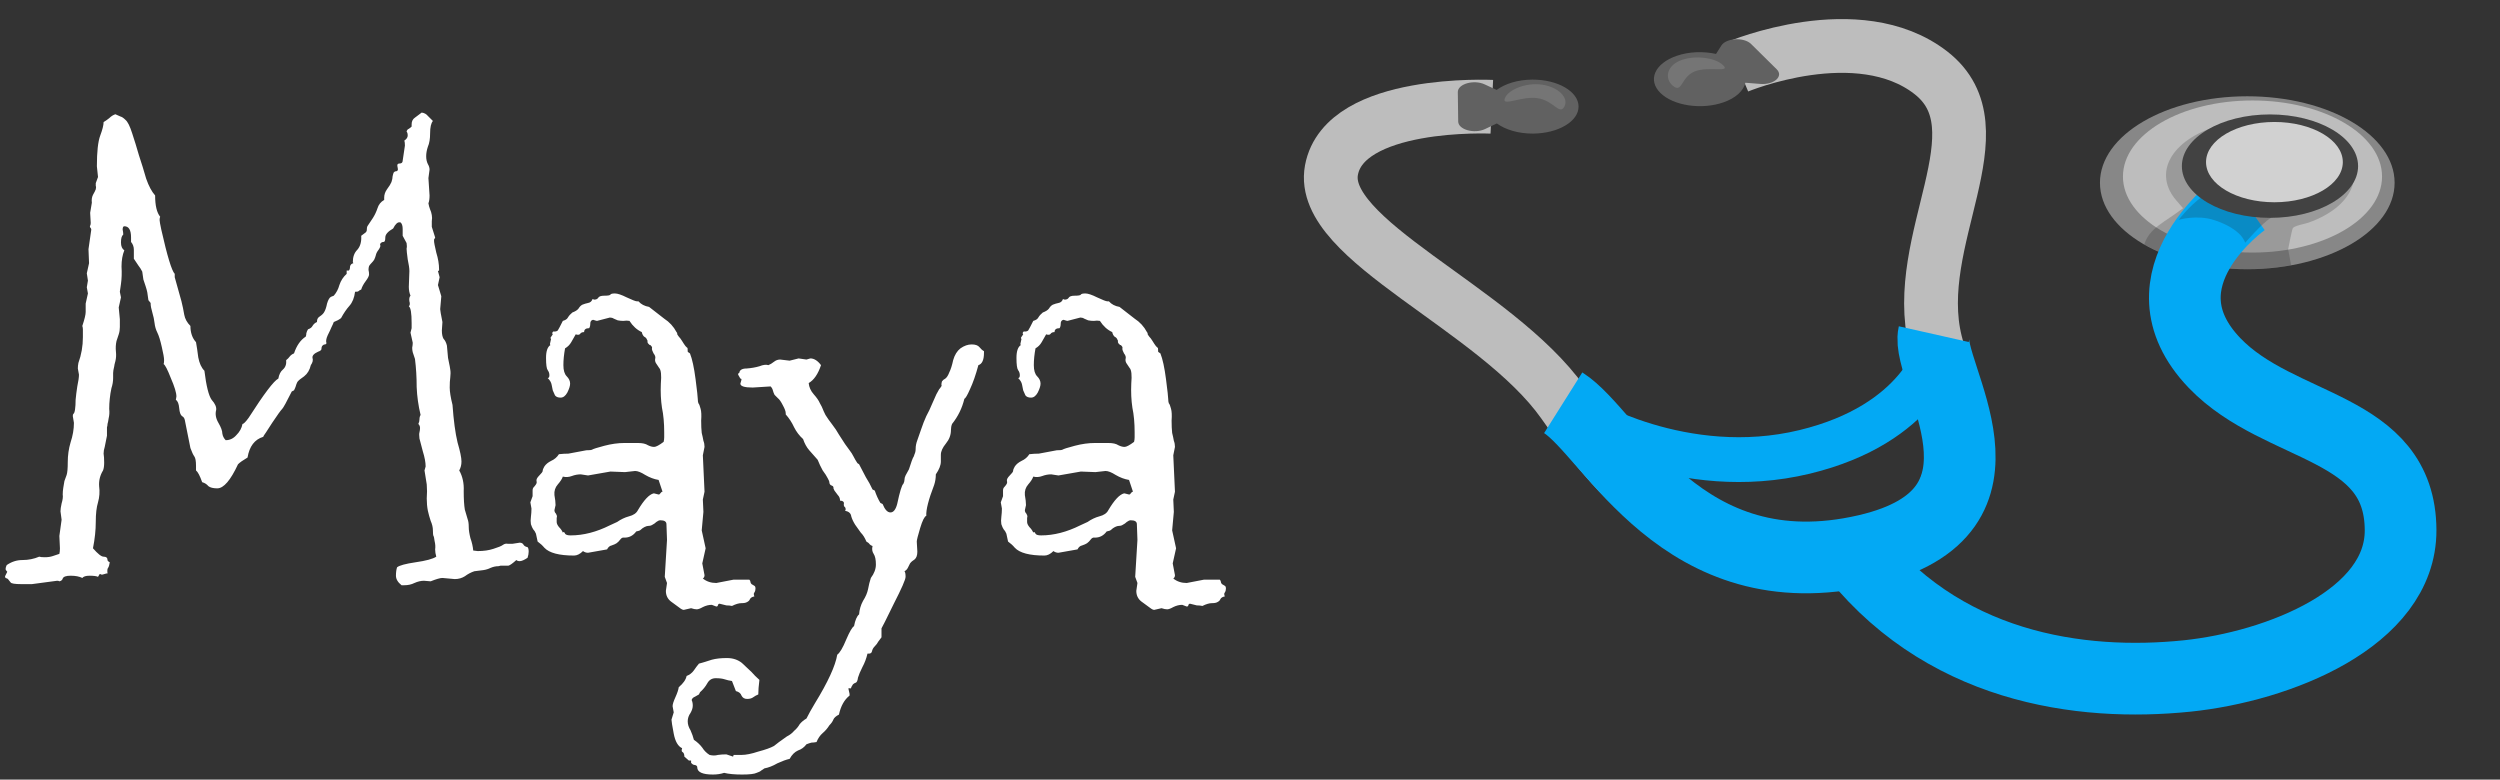 <svg width="279" height="87" viewBox="0 0 279 87" fill="none" xmlns="http://www.w3.org/2000/svg">
<rect x="0" y="0" width="279" height="87" fill="#333333" stroke="none"/>
<path d="M10.062 23.75L10.25 22.625C10.208 22.292 10.25 22 10.375 21.75C10.542 21.458 10.646 21.25 10.688 21.125C10.729 20.958 10.729 20.833 10.688 20.75C10.688 20.625 10.688 20.521 10.688 20.438L10.938 19.75L10.812 18.562C10.812 16.938 10.938 15.792 11.188 15.125C11.438 14.458 11.562 13.958 11.562 13.625C11.771 13.5 11.979 13.354 12.188 13.188C12.396 12.979 12.625 12.833 12.875 12.75C13.083 12.833 13.271 12.917 13.438 13C13.604 13.042 13.792 13.167 14 13.375C14.25 13.583 14.5 14.083 14.75 14.875C15 15.625 15.25 16.438 15.5 17.312C15.792 18.188 16.062 19.062 16.312 19.938C16.604 20.771 16.938 21.396 17.312 21.812C17.312 22.938 17.5 23.729 17.875 24.188C17.833 24.271 17.812 24.396 17.812 24.562C17.812 24.688 17.875 25.042 18 25.625C18.667 28.583 19.167 30.229 19.5 30.562V30.938L20.25 33.625C20.375 34.125 20.479 34.625 20.562 35.125C20.646 35.583 20.875 36 21.25 36.375C21.25 37.125 21.458 37.729 21.875 38.188C21.958 38.646 22.042 39.208 22.125 39.875C22.25 40.542 22.479 41.042 22.812 41.375C23.021 43.083 23.292 44.167 23.625 44.625C24 45.042 24.167 45.417 24.125 45.75C24 46.208 24.083 46.688 24.375 47.188C24.667 47.688 24.812 48.083 24.812 48.375C24.854 48.667 24.979 48.917 25.188 49.125C25.646 49.125 26.042 48.938 26.375 48.562C26.75 48.188 26.979 47.771 27.062 47.312C27.188 47.312 27.417 47.083 27.75 46.625C29.458 43.958 30.562 42.5 31.062 42.25C31.146 41.792 31.312 41.458 31.562 41.25C31.854 41 31.979 40.646 31.938 40.188C32.104 40.062 32.229 39.938 32.312 39.812C32.438 39.646 32.604 39.521 32.812 39.438C33.104 38.562 33.542 37.938 34.125 37.562C34.167 37.438 34.188 37.312 34.188 37.188C34.229 37.021 34.292 36.875 34.375 36.75C34.625 36.667 34.792 36.542 34.875 36.375C35 36.167 35.167 36.021 35.375 35.938V35.875C35.375 35.625 35.479 35.438 35.688 35.312C35.938 35.146 36.104 34.979 36.188 34.812C36.312 34.604 36.417 34.292 36.5 33.875C36.625 33.458 36.771 33.208 36.938 33.125L37.25 33C37.542 32.667 37.75 32.271 37.875 31.812C38.042 31.312 38.312 30.896 38.688 30.562V30.188H38.938C39.021 30.104 39.062 29.958 39.062 29.75C39.104 29.542 39.229 29.417 39.438 29.375L39.375 29.25C39.375 28.667 39.542 28.208 39.875 27.875C40.208 27.5 40.354 26.979 40.312 26.312L40.812 25.938C40.896 25.854 40.938 25.75 40.938 25.625C40.938 25.458 40.958 25.333 41 25.25L41.625 24.312C41.833 23.979 42 23.625 42.125 23.25C42.25 22.833 42.5 22.521 42.875 22.312V22.062C42.875 21.729 42.979 21.417 43.188 21.125C43.438 20.792 43.604 20.521 43.688 20.312C43.771 20.062 43.812 19.854 43.812 19.688C43.854 19.479 43.896 19.333 43.938 19.25C44.021 19.167 44.083 19.125 44.125 19.125C44.375 19.125 44.458 18.979 44.375 18.688C44.292 18.396 44.354 18.25 44.562 18.25C44.812 18.25 44.938 18.146 44.938 17.938L45.188 16.25C45.188 16 45.167 15.812 45.125 15.688C45.375 15.521 45.5 15.333 45.5 15.125C45.5 14.917 45.458 14.771 45.375 14.688C45.417 14.521 45.5 14.417 45.625 14.375C45.75 14.292 45.854 14.208 45.938 14.125V13.875C45.938 13.542 46.062 13.292 46.312 13.125C46.604 12.917 46.854 12.729 47.062 12.562C47.354 12.604 47.583 12.729 47.75 12.938C47.917 13.104 48.104 13.292 48.312 13.5C48.104 13.75 48 14.208 48 14.875C48 15.5 47.917 16 47.75 16.375C47.625 16.75 47.562 17.104 47.562 17.438C47.562 17.771 47.625 18.062 47.75 18.312C47.875 18.521 47.938 18.729 47.938 18.938L47.812 19.875L47.938 21.812C47.938 22.188 47.896 22.479 47.812 22.688C47.854 22.938 47.917 23.167 48 23.375C48.083 23.542 48.146 23.75 48.188 24C48.229 24.208 48.229 24.438 48.188 24.688C48.188 24.896 48.188 25.104 48.188 25.312L48.562 26.5C48.562 26.583 48.542 26.625 48.5 26.625C48.458 26.625 48.438 26.708 48.438 26.875C48.438 27.042 48.521 27.479 48.688 28.188C48.896 28.854 49 29.479 49 30.062V30.188L48.875 30.25L49.062 30.938L48.875 31.812L49.25 33.062L49.125 34.5C49.125 34.625 49.208 35.104 49.375 35.938L49.312 36.875C49.312 37.292 49.375 37.604 49.5 37.812C49.667 37.979 49.792 38.229 49.875 38.562L50 39.938C50.042 40.146 50.083 40.354 50.125 40.562C50.167 40.729 50.208 40.958 50.25 41.25C50.292 41.5 50.292 41.792 50.25 42.125C50.208 42.417 50.188 42.792 50.188 43.25C50.188 43.708 50.292 44.354 50.5 45.188C50.625 46.938 50.812 48.333 51.062 49.375C51.354 50.375 51.5 51.083 51.5 51.5C51.5 51.875 51.417 52.208 51.25 52.5C51.625 53.167 51.792 53.938 51.75 54.812C51.75 55.688 51.792 56.375 51.875 56.875C52 57.333 52.104 57.688 52.188 57.938C52.271 58.146 52.312 58.438 52.312 58.812C52.312 59.146 52.375 59.562 52.5 60.062C52.667 60.521 52.771 60.979 52.812 61.438L53.312 61.5C53.979 61.5 54.562 61.417 55.062 61.25C55.604 61.083 55.958 60.938 56.125 60.812C56.292 60.688 56.479 60.646 56.688 60.688C56.896 60.688 57.062 60.688 57.188 60.688L58 60.562C58.208 60.562 58.354 60.646 58.438 60.812C58.521 60.938 58.667 61.021 58.875 61.062C58.958 61.146 59 61.312 59 61.562C59 61.771 58.958 62 58.875 62.25C58.5 62.5 58.208 62.625 58 62.625C57.833 62.625 57.708 62.583 57.625 62.5C57.208 62.875 56.917 63.083 56.75 63.125C56.625 63.125 56.333 63.125 55.875 63.125L55.625 63.188C55.333 63.188 55.042 63.25 54.75 63.375C54.5 63.5 54.229 63.583 53.938 63.625L52.938 63.75C52.562 63.875 52.208 64.062 51.875 64.312C51.542 64.521 51.167 64.625 50.75 64.625L49.375 64.5C49.125 64.5 48.688 64.625 48.062 64.875L47.312 64.812C46.979 64.812 46.625 64.896 46.25 65.062C45.917 65.229 45.542 65.312 45.125 65.312H44.812C44.396 64.979 44.188 64.625 44.188 64.25C44.188 63.875 44.229 63.562 44.312 63.312C44.562 63.104 45.25 62.917 46.375 62.75C47.542 62.583 48.312 62.375 48.688 62.125C48.604 61.833 48.562 61.562 48.562 61.312C48.604 61.021 48.583 60.708 48.5 60.375C48.458 60.042 48.417 59.854 48.375 59.812C48.333 59.729 48.312 59.521 48.312 59.188C48.312 58.854 48.229 58.5 48.062 58.125C47.938 57.75 47.833 57.375 47.75 57C47.667 56.583 47.625 56.125 47.625 55.625C47.667 55.083 47.667 54.562 47.625 54.062L47.375 52.5L47.5 52.062C47.5 51.604 47.396 51.042 47.188 50.375C47.021 49.708 46.896 49.229 46.812 48.938C46.771 48.604 46.771 48.375 46.812 48.25C46.854 48.083 46.875 47.917 46.875 47.75C46.875 47.583 46.812 47.438 46.688 47.312C46.771 47.146 46.812 46.979 46.812 46.812C46.812 46.604 46.854 46.438 46.938 46.312C46.688 45.271 46.542 44.229 46.5 43.188C46.5 42.104 46.438 41.062 46.312 40.062L46.062 39.312C46.021 39.146 46 38.979 46 38.812C46.042 38.604 46.062 38.417 46.062 38.25L45.812 37.125L45.938 36.625V36.062C45.938 34.938 45.833 34.312 45.625 34.188C45.75 34.062 45.771 33.875 45.688 33.625C45.646 33.333 45.688 33.125 45.812 33C45.688 32.708 45.625 32.375 45.625 32L45.688 30.25C45.688 29.958 45.625 29.521 45.5 28.938C45.417 28.312 45.375 27.917 45.375 27.75C45.417 27.583 45.417 27.375 45.375 27.125L44.938 26.312V25.562C44.938 25.188 44.854 24.938 44.688 24.812H44.625C44.375 24.771 44.125 25 43.875 25.5C43.292 25.833 43 26.167 43 26.5C43 26.833 42.938 27 42.812 27C42.688 27 42.583 27.042 42.5 27.125C42.417 27.208 42.396 27.292 42.438 27.375C42.479 27.458 42.417 27.625 42.25 27.875C42.083 28.083 41.979 28.292 41.938 28.5C41.896 28.667 41.833 28.833 41.75 29C41.667 29.125 41.562 29.25 41.438 29.375C41.354 29.458 41.271 29.562 41.188 29.688C41.146 29.812 41.125 29.958 41.125 30.125C41.167 30.292 41.188 30.458 41.188 30.625C41.188 30.792 41.062 31.042 40.812 31.375C40.562 31.708 40.396 32.021 40.312 32.312C40.188 32.354 40.083 32.417 40 32.5C39.958 32.542 39.833 32.562 39.625 32.562C39.542 33.229 39.333 33.75 39 34.125C38.667 34.5 38.354 34.958 38.062 35.5C37.854 35.667 37.583 35.812 37.25 35.938C37.208 36.062 37.125 36.25 37 36.5C36.917 36.708 36.771 37.021 36.562 37.438C36.396 37.812 36.354 38.104 36.438 38.312C36.396 38.396 36.333 38.438 36.25 38.438C36.167 38.438 36.083 38.479 36 38.562C35.917 38.646 35.875 38.771 35.875 38.938C35.875 39.062 35.75 39.167 35.5 39.25C35.042 39.458 34.833 39.688 34.875 39.938C34.958 40.188 34.896 40.458 34.688 40.75C34.562 41.292 34.312 41.708 33.938 42C33.562 42.25 33.312 42.458 33.188 42.625C33.104 42.792 33.042 42.958 33 43.125C32.958 43.25 32.896 43.396 32.812 43.562L32.562 43.688C31.979 44.854 31.625 45.5 31.5 45.625C31.333 45.792 30.958 46.312 30.375 47.188L29.688 48.25C29.479 48.542 29.375 48.708 29.375 48.75C28.417 49.042 27.833 49.812 27.625 51.062C27.125 51.354 26.771 51.604 26.562 51.812C25.729 53.604 24.958 54.5 24.25 54.5C23.792 54.5 23.458 54.417 23.25 54.25C23.083 54.042 22.854 53.896 22.562 53.812C22.312 53.104 22.083 52.667 21.875 52.5V52C21.875 51.458 21.812 51.104 21.688 50.938C21.562 50.771 21.417 50.458 21.25 50L20.625 46.875C20.583 46.667 20.479 46.521 20.312 46.438C20.146 46.312 20.042 46.021 20 45.562C19.958 45.062 19.833 44.75 19.625 44.625L19.688 44.25C19.688 43.833 19.479 43.146 19.062 42.188C18.688 41.229 18.417 40.708 18.25 40.625C18.292 40.583 18.312 40.438 18.312 40.188C18.312 39.938 18.229 39.458 18.062 38.75C17.896 38 17.729 37.458 17.562 37.125C17.396 36.792 17.292 36.438 17.25 36.062C17.208 35.688 17.125 35.292 17 34.875C16.875 34.458 16.812 34.125 16.812 33.875V33.812L16.562 33.5L16.438 32.625C16.396 32.417 16.333 32.188 16.25 31.938C16.167 31.688 16.083 31.438 16 31.188L15.875 30.312C15.75 30.062 15.604 29.833 15.438 29.625C15.271 29.375 15.104 29.125 14.938 28.875C14.938 28.542 14.938 28.208 14.938 27.875C14.938 27.542 14.833 27.25 14.625 27V26.5C14.625 25.667 14.375 25.25 13.875 25.25C13.75 25.25 13.688 25.375 13.688 25.625C13.729 25.833 13.75 25.979 13.75 26.062V26.188C13.583 26.312 13.5 26.604 13.5 27.062C13.5 27.479 13.625 27.771 13.875 27.938C13.667 28.438 13.562 29.042 13.562 29.75C13.604 30.458 13.583 31.104 13.5 31.688L13.375 32.562L13.5 33.188L13.25 34.312L13.375 35.625V36.5C13.375 36.792 13.333 37.062 13.25 37.312L13 38.062C12.917 38.438 12.896 38.833 12.938 39.25C12.979 39.625 12.958 39.979 12.875 40.312C12.792 40.604 12.75 40.792 12.75 40.875C12.667 41.208 12.625 41.458 12.625 41.625V42.188C12.625 42.562 12.562 42.938 12.438 43.312C12.354 43.688 12.292 44.083 12.25 44.5C12.208 44.875 12.188 45.25 12.188 45.625C12.229 46 12.208 46.354 12.125 46.688C12.083 46.979 12.042 47.188 12 47.312C12 47.438 11.979 47.562 11.938 47.688C11.938 47.771 11.938 47.875 11.938 48V48.625L11.688 49.875C11.604 50.125 11.562 50.375 11.562 50.625C11.604 50.875 11.625 51.208 11.625 51.625C11.625 52 11.583 52.292 11.5 52.5C11.167 53.042 11.021 53.625 11.062 54.25C11.146 54.875 11.104 55.479 10.938 56.062C10.771 56.604 10.688 57.333 10.688 58.25C10.688 59.167 10.583 60.146 10.375 61.188C10.917 61.812 11.312 62.125 11.562 62.125C11.854 62.125 12 62.25 12 62.5C12 62.583 12.083 62.667 12.25 62.75C12.208 63.042 12.146 63.25 12.062 63.375C11.979 63.458 11.958 63.667 12 64H11.875L11.438 64.125H11.312C11.271 64.083 11.208 64.062 11.125 64.062L10.938 64.375C10.771 64.292 10.458 64.25 10 64.25C9.583 64.25 9.312 64.333 9.188 64.5C8.854 64.333 8.417 64.25 7.875 64.25C7.375 64.25 7.083 64.354 7 64.562C6.958 64.729 6.833 64.833 6.625 64.875C6.583 64.833 6.5 64.812 6.375 64.812L3.562 65.188H2.375C1.667 65.188 1.271 65.125 1.188 65C1.062 64.833 0.979 64.729 0.938 64.688C0.896 64.604 0.792 64.542 0.625 64.5C0.583 64.458 0.562 64.396 0.562 64.312L0.812 63.812C0.688 63.688 0.625 63.583 0.625 63.5C0.625 63.375 0.667 63.229 0.75 63.062C1.292 62.688 1.875 62.5 2.5 62.5C3.167 62.5 3.792 62.375 4.375 62.125C4.5 62.167 4.708 62.188 5 62.188C5.333 62.188 5.625 62.146 5.875 62.062C6.125 61.979 6.375 61.896 6.625 61.812C6.667 61.646 6.688 61.438 6.688 61.188L6.625 59.812L6.875 58L6.75 57.062C6.75 56.854 6.792 56.562 6.875 56.188C7 55.771 7.042 55.438 7 55.188C7 54.938 7.021 54.688 7.062 54.438C7.104 54.146 7.146 53.896 7.188 53.688C7.271 53.479 7.354 53.25 7.438 53C7.521 52.75 7.562 52.271 7.562 51.562C7.562 50.812 7.667 50.083 7.875 49.375C8.125 48.625 8.25 47.896 8.25 47.188L8.125 46.438C8.125 46.312 8.146 46.229 8.188 46.188C8.271 46.146 8.333 45.979 8.375 45.688C8.417 45.396 8.438 45.042 8.438 44.625C8.479 44.167 8.542 43.667 8.625 43.125C8.75 42.542 8.812 42.104 8.812 41.812L8.688 41.125C8.688 40.917 8.708 40.708 8.75 40.5C9.083 39.583 9.25 38.625 9.25 37.625V36.75C9.25 36.625 9.229 36.5 9.188 36.375C9.438 35.625 9.562 35.104 9.562 34.812V33.875L9.812 32.75L9.688 32.062L9.812 31.312L9.688 30.5L9.938 29.375L9.875 27.812L10.188 25.625C10.188 25.542 10.146 25.458 10.062 25.375C10.021 25.292 10.021 25.229 10.062 25.188C10.104 25.104 10.125 25 10.125 24.875L10.062 23.75ZM63.438 50.625L65.438 50.25C65.771 50.25 65.979 50.229 66.062 50.188C66.188 50.104 66.646 49.958 67.438 49.75C68.229 49.542 68.979 49.438 69.688 49.438H71.188C71.688 49.438 72.062 49.521 72.312 49.688C72.562 49.812 72.792 49.875 73 49.875C73.208 49.875 73.562 49.688 74.062 49.312C74.104 49.146 74.125 48.979 74.125 48.812V48.25C74.125 47.208 74.042 46.292 73.875 45.5C73.75 44.667 73.708 43.771 73.75 42.812C73.833 41.854 73.771 41.271 73.562 41.062C73.396 40.812 73.271 40.625 73.188 40.5C73.104 40.333 73.083 40.167 73.125 40C73.167 39.833 73.104 39.646 72.938 39.438C72.812 39.188 72.75 39.021 72.75 38.938C72.792 38.812 72.771 38.708 72.688 38.625C72.646 38.542 72.583 38.5 72.5 38.5C72.458 38.458 72.396 38.396 72.312 38.312C72.271 38.229 72.25 38.167 72.25 38.125C72.292 38.083 72.271 38 72.188 37.875C72.146 37.75 72.042 37.646 71.875 37.562C71.75 37.438 71.667 37.271 71.625 37.062C71.083 36.812 70.625 36.396 70.25 35.812C70.042 35.771 69.812 35.771 69.562 35.812C69.354 35.812 69.146 35.792 68.938 35.75C68.771 35.667 68.625 35.604 68.5 35.562C68.375 35.479 68.229 35.438 68.062 35.438L66.625 35.812C66.583 35.812 66.438 35.771 66.188 35.688C65.979 35.729 65.875 35.875 65.875 36.125C65.875 36.333 65.833 36.5 65.75 36.625C65.375 36.625 65.188 36.771 65.188 37.062C64.979 37.062 64.833 37.125 64.75 37.25C64.667 37.375 64.5 37.396 64.25 37.312C64.083 37.604 63.917 37.896 63.75 38.188C63.583 38.479 63.354 38.708 63.062 38.875C62.938 39.542 62.875 40.167 62.875 40.75C62.875 41.333 63 41.75 63.25 42C63.5 42.25 63.625 42.521 63.625 42.812C63.625 43.062 63.521 43.396 63.312 43.812C63.104 44.188 62.854 44.375 62.562 44.375C62.271 44.375 62.062 44.292 61.938 44.125C61.854 43.958 61.771 43.771 61.688 43.562C61.646 43.354 61.604 43.146 61.562 42.938C61.521 42.688 61.375 42.438 61.125 42.188C61.25 42.188 61.312 42.083 61.312 41.875C61.312 41.667 61.25 41.479 61.125 41.312C61 41.146 60.938 40.688 60.938 39.938C60.938 39.188 61.104 38.708 61.438 38.5C61.396 38.5 61.375 38.458 61.375 38.375L61.5 37.812C61.458 37.812 61.438 37.771 61.438 37.688L61.688 37.312L61.625 37.188C61.667 37.021 61.75 36.958 61.875 37C62.042 37 62.167 36.958 62.25 36.875C62.333 36.75 62.521 36.396 62.812 35.812C63.104 35.729 63.292 35.604 63.375 35.438C63.5 35.229 63.667 35.042 63.875 34.875C64.208 34.75 64.438 34.604 64.562 34.438C64.688 34.229 64.833 34.083 65 34C65.208 33.917 65.417 33.854 65.625 33.812C65.875 33.771 66.042 33.625 66.125 33.375L66.312 33.438C66.521 33.438 66.667 33.375 66.75 33.25C66.833 33.083 67.062 33 67.438 33C67.854 33 68.083 32.958 68.125 32.875C68.167 32.792 68.333 32.75 68.625 32.75C68.917 32.75 69.354 32.896 69.938 33.188C70.562 33.479 70.938 33.625 71.062 33.625H71.25C71.542 33.958 71.938 34.167 72.438 34.25C73.021 34.708 73.583 35.146 74.125 35.562C74.708 35.938 75.167 36.438 75.5 37.062C75.583 37.146 75.604 37.208 75.562 37.25C75.562 37.292 75.625 37.396 75.75 37.562C75.875 37.688 76 37.854 76.125 38.062C76.25 38.271 76.375 38.458 76.5 38.625C76.625 38.75 76.688 38.812 76.688 38.812C76.729 38.771 76.75 38.917 76.75 39.25L76.812 39.312L77 39.438C77.25 40.062 77.458 41.021 77.625 42.312C77.792 43.604 77.875 44.354 77.875 44.562C77.875 44.729 77.896 44.875 77.938 45C78.021 45.083 78.104 45.292 78.188 45.625C78.271 45.917 78.292 46.354 78.25 46.938C78.25 47.479 78.271 47.938 78.312 48.312C78.396 48.646 78.458 48.938 78.5 49.188C78.583 49.396 78.625 49.625 78.625 49.875L78.438 50.812L78.625 54.875L78.438 55.75L78.5 57.125L78.312 59.188L78.75 61.188L78.375 62.875L78.625 64.188C78.625 64.354 78.562 64.479 78.438 64.562C78.854 64.896 79.354 65.062 79.938 65.062L81.875 64.688H83.625C83.708 64.771 83.75 64.854 83.75 64.938C83.75 65.021 83.792 65.104 83.875 65.188C84 65.271 84.104 65.333 84.188 65.375C84.271 65.417 84.312 65.521 84.312 65.688C84.312 65.854 84.271 66 84.188 66.125C84.104 66.208 84.104 66.354 84.188 66.562C83.938 66.604 83.771 66.708 83.688 66.875C83.646 67 83.542 67.104 83.375 67.188C83.25 67.271 83.042 67.312 82.75 67.312C82.458 67.312 82.104 67.417 81.688 67.625C81.521 67.583 81.312 67.562 81.062 67.562L80.312 67.375C80.229 67.375 80.167 67.417 80.125 67.5C80.125 67.625 80.062 67.688 79.938 67.688L79.438 67.5C79.104 67.5 78.771 67.583 78.438 67.75C78.146 67.917 77.917 68 77.75 68C77.583 68 77.375 67.958 77.125 67.875L76.312 68.062C76.188 68.062 76.021 67.979 75.812 67.812C75.604 67.646 75.292 67.417 74.875 67.125C74.5 66.833 74.312 66.438 74.312 65.938L74.438 65.062L74.188 64.375L74.438 60.25L74.375 58.5C74.375 58.208 74.146 58.062 73.688 58.062C73.562 58.062 73.417 58.125 73.25 58.25C73.125 58.375 72.979 58.479 72.812 58.562C72.688 58.646 72.542 58.688 72.375 58.688C72.25 58.688 72.104 58.729 71.938 58.812C71.771 58.896 71.625 59 71.5 59.125C71.417 59.208 71.25 59.271 71 59.312C70.667 59.771 70.229 60 69.688 60H69.5C69.375 60.042 69.271 60.125 69.188 60.25C69.104 60.375 68.979 60.5 68.812 60.625C68.688 60.708 68.5 60.792 68.25 60.875C68.042 60.917 67.875 61.062 67.75 61.312L65.625 61.688C65.417 61.688 65.229 61.625 65.062 61.5C64.729 61.833 64.396 62 64.062 62C62.396 62 61.292 61.708 60.75 61.125C60.542 60.875 60.292 60.646 60 60.438L59.812 59.562C59.729 59.354 59.625 59.188 59.5 59.062C59.417 58.938 59.333 58.75 59.25 58.5C59.208 58.25 59.208 57.979 59.25 57.688C59.292 57.354 59.312 57.042 59.312 56.75L59.188 56.062L59.438 55.375V54.75C59.438 54.583 59.479 54.458 59.562 54.375C59.646 54.292 59.729 54.188 59.812 54.062C59.896 53.938 59.917 53.812 59.875 53.688C59.833 53.521 59.938 53.312 60.188 53.062C60.438 52.812 60.562 52.646 60.562 52.562C60.562 52.438 60.625 52.271 60.75 52.062C60.917 51.812 61.167 51.604 61.5 51.438C61.875 51.271 62.167 51.021 62.375 50.688C62.75 50.646 63.104 50.625 63.438 50.625ZM73 55.062L73.5 55.188C73.583 55.188 73.646 55.146 73.688 55.062C73.771 54.938 73.854 54.875 73.938 54.875L73.5 53.562C73 53.479 72.5 53.292 72 53C71.542 52.708 71.167 52.562 70.875 52.562L69.75 52.688L68.125 52.625L65.625 53.062L64.812 52.938C64.479 52.938 64.146 53 63.812 53.125C63.479 53.25 63.146 53.271 62.812 53.188C62.729 53.438 62.542 53.729 62.25 54.062C61.958 54.396 61.833 54.792 61.875 55.25C61.958 55.708 62 56.083 62 56.375L61.875 56.938C61.875 57.021 61.896 57.104 61.938 57.188C62.021 57.271 62.083 57.375 62.125 57.5C62.167 57.583 62.167 57.688 62.125 57.812C62.125 57.938 62.125 58.083 62.125 58.25C62.125 58.417 62.208 58.604 62.375 58.812C62.583 59.021 62.729 59.229 62.812 59.438L62.875 59.375C62.958 59.375 63.021 59.438 63.062 59.562C63.146 59.688 63.354 59.75 63.688 59.75C65.104 59.75 66.562 59.375 68.062 58.625L68.875 58.25C69.292 57.958 69.729 57.75 70.188 57.625C70.688 57.5 71.021 57.271 71.188 56.938C71.854 55.812 72.438 55.188 72.938 55.062H73ZM91.625 40.75C91.292 41.75 90.833 42.417 90.25 42.75C90.292 43.208 90.479 43.625 90.812 44C91.146 44.375 91.375 44.708 91.5 45C91.667 45.292 91.771 45.5 91.812 45.625C91.854 45.75 91.958 45.979 92.125 46.312C92.333 46.646 92.583 47 92.875 47.375C93.167 47.75 93.417 48.125 93.625 48.5C93.875 48.875 94.104 49.229 94.312 49.562L94.812 50.25C94.979 50.458 95.125 50.688 95.25 50.938C95.375 51.188 95.521 51.438 95.688 51.688L95.875 51.812C96.125 52.312 96.375 52.792 96.625 53.25C96.917 53.708 97.167 54.167 97.375 54.625L97.625 54.75C97.792 55.25 98 55.708 98.25 56.125L98.5 56.25C98.75 56.875 99.042 57.188 99.375 57.188C99.708 57.188 99.958 56.875 100.125 56.25C100.417 54.875 100.646 54.125 100.812 54C100.896 53.833 100.938 53.688 100.938 53.562C100.938 53.396 100.979 53.229 101.062 53.062L101.438 52.375L101.75 51.438C101.792 51.312 101.833 51.208 101.875 51.125C101.958 51 102.021 50.854 102.062 50.688C102.146 50.521 102.188 50.312 102.188 50.062C102.188 49.771 102.25 49.458 102.375 49.125C102.5 48.792 102.646 48.375 102.812 47.875C102.979 47.375 103.167 46.896 103.375 46.438C103.625 45.979 103.833 45.542 104 45.125C104.208 44.667 104.375 44.292 104.5 44C104.667 43.708 104.771 43.521 104.812 43.438C104.896 43.354 104.958 43.271 105 43.188C105.083 43.104 105.104 43.021 105.062 42.938C105.062 42.812 105.083 42.688 105.125 42.562C105.208 42.438 105.333 42.333 105.5 42.25C105.667 42.125 105.812 41.896 105.938 41.562C106.104 41.229 106.25 40.771 106.375 40.188C106.542 39.604 106.812 39.167 107.188 38.875C107.604 38.583 108.021 38.438 108.438 38.438C108.854 38.438 109.146 38.542 109.312 38.75C109.479 38.958 109.646 39.104 109.812 39.188V39.375C109.812 40.167 109.604 40.625 109.188 40.75C108.896 41.833 108.583 42.729 108.25 43.438C107.958 44.104 107.75 44.458 107.625 44.5C107.375 45.542 106.917 46.479 106.25 47.312C106.167 47.521 106.125 47.75 106.125 48C106.125 48.542 105.938 49.042 105.562 49.5C105.188 49.958 105 50.375 105 50.75V51.5C105 51.917 104.812 52.396 104.438 52.938C104.438 53.354 104.375 53.75 104.25 54.125C103.625 55.75 103.333 56.896 103.375 57.562C103.167 57.646 102.938 58.104 102.688 58.938C102.438 59.771 102.312 60.271 102.312 60.438L102.375 61.562C102.375 61.979 102.271 62.271 102.062 62.438C101.854 62.562 101.688 62.708 101.562 62.875C101.479 63.042 101.396 63.208 101.312 63.375C101.229 63.542 101.104 63.667 100.938 63.75C101.021 63.833 101.062 64.042 101.062 64.375C101.062 64.667 100.625 65.667 99.75 67.375C98.917 69.083 98.458 70 98.375 70.125V71.125C98.25 71.292 98.125 71.458 98 71.625C97.917 71.792 97.792 71.958 97.625 72.125C97.458 72.292 97.354 72.479 97.312 72.688C97.271 72.896 97.104 72.979 96.812 72.938C96.688 73.479 96.5 73.979 96.25 74.438C96 74.938 95.833 75.333 95.75 75.625C95.708 75.958 95.625 76.146 95.5 76.188C95.375 76.229 95.271 76.292 95.188 76.375C95.104 76.5 95.042 76.604 95 76.688C95 76.812 94.958 76.854 94.875 76.812H94.688V76.875L94.812 77.438V77.625C94.229 78.083 93.833 78.792 93.625 79.75C93.292 79.917 93.083 80.104 93 80.312C92.917 80.521 92.771 80.729 92.562 80.938C92.354 81.271 92.104 81.562 91.812 81.812C91.521 82.062 91.292 82.396 91.125 82.812C90.917 82.854 90.729 82.875 90.562 82.875C90.396 82.917 90.208 82.979 90 83.062C89.75 83.396 89.438 83.625 89.062 83.75C88.688 83.917 88.375 84.229 88.125 84.688C87.75 84.771 87.292 84.938 86.75 85.188C86.25 85.479 85.771 85.667 85.312 85.75C85.188 85.833 85.062 85.917 84.938 86C84.854 86.083 84.688 86.167 84.438 86.25C84.188 86.375 83.646 86.438 82.812 86.438C81.979 86.438 81.312 86.375 80.812 86.25C80.438 86.375 80.021 86.438 79.562 86.438C78.396 86.438 77.812 86.167 77.812 85.625C77.812 85.5 77.729 85.417 77.562 85.375C77.396 85.375 77.25 85.292 77.125 85.125V84.875H76.875C76.583 84.625 76.417 84.479 76.375 84.438C76.375 84.188 76.312 84.021 76.188 83.938C76.062 83.896 76.042 83.75 76.125 83.5C75.667 83.292 75.354 82.75 75.188 81.875C75.021 81 74.938 80.479 74.938 80.312L75.188 79.5L75.062 78.812C75.062 78.604 75.167 78.271 75.375 77.812C75.583 77.354 75.708 76.979 75.75 76.688C76.25 76.271 76.542 75.854 76.625 75.438C76.958 75.312 77.229 75.104 77.438 74.812C77.604 74.562 77.792 74.312 78 74.062C78.458 73.938 78.938 73.792 79.438 73.625C79.896 73.5 80.458 73.438 81.125 73.438C81.792 73.438 82.354 73.625 82.812 74C83.271 74.417 83.625 74.75 83.875 75C84.125 75.292 84.417 75.583 84.75 75.875C84.667 76.542 84.625 77.083 84.625 77.5C84.417 77.583 84.229 77.688 84.062 77.812C83.896 77.938 83.667 78 83.375 78C83.083 78 82.875 77.875 82.75 77.625C82.667 77.375 82.458 77.208 82.125 77.125L81.688 76C81.396 75.958 81.125 75.896 80.875 75.812C80.625 75.729 80.292 75.688 79.875 75.688C79.458 75.688 79.146 75.875 78.938 76.25C78.729 76.625 78.458 76.958 78.125 77.25L78 77.5C77.875 77.583 77.729 77.667 77.562 77.75C77.354 77.833 77.229 77.958 77.188 78.125C77.271 78.292 77.312 78.5 77.312 78.75C77.312 79 77.229 79.271 77.062 79.562C76.854 79.854 76.75 80.167 76.75 80.5C76.75 80.833 76.854 81.167 77.062 81.5C77.229 81.875 77.354 82.229 77.438 82.562C77.812 82.812 78.125 83.104 78.375 83.438C78.583 83.771 78.854 84.042 79.188 84.25C79.521 84.333 79.833 84.333 80.125 84.25C80.417 84.208 80.729 84.188 81.062 84.188L81.812 84.438L81.875 84.25H82.75C83.25 84.25 83.875 84.125 84.625 83.875C85.417 83.667 86 83.458 86.375 83.25L86.938 82.812C87.229 82.604 87.521 82.396 87.812 82.188C88.146 82.021 88.417 81.812 88.625 81.562C88.875 81.354 89.083 81.104 89.25 80.812C89.458 80.562 89.708 80.354 90 80.188C90.25 79.688 90.562 79.125 90.938 78.5C92.396 76.125 93.229 74.312 93.438 73.062C93.729 72.854 94.062 72.292 94.438 71.375C94.812 70.5 95.104 70 95.312 69.875C95.438 69.208 95.625 68.771 95.875 68.562C95.917 68.021 96.062 67.521 96.312 67.062C96.604 66.604 96.792 66.167 96.875 65.75C96.958 65.292 97.062 64.875 97.188 64.5C97.562 64 97.75 63.5 97.75 63C97.75 62.458 97.667 62.062 97.5 61.812C97.333 61.562 97.292 61.271 97.375 60.938C97.25 60.896 97.146 60.833 97.062 60.75C96.979 60.625 96.854 60.521 96.688 60.438C96.521 60.021 96.312 59.688 96.062 59.438C95.854 59.146 95.646 58.854 95.438 58.562C95.229 58.229 95.083 57.917 95 57.625C94.958 57.292 94.729 57.083 94.312 57L94.375 56.875C94.375 56.708 94.333 56.604 94.25 56.562C94.167 56.479 94.146 56.333 94.188 56.125C94.146 55.958 94 55.875 93.75 55.875C93.75 55.625 93.667 55.417 93.5 55.25C93.333 55.042 93.208 54.875 93.125 54.75C93.042 54.583 93 54.479 93 54.438C93.042 54.396 93.021 54.333 92.938 54.25L92.688 54.125C92.604 54.042 92.562 53.958 92.562 53.875C92.562 53.75 92.5 53.583 92.375 53.375C92.25 53.125 92.062 52.833 91.812 52.5C91.604 52.125 91.417 51.729 91.25 51.312C90.917 50.938 90.604 50.583 90.312 50.25C90.021 49.917 89.792 49.5 89.625 49C89.208 48.625 88.875 48.188 88.625 47.688C88.375 47.146 88.062 46.667 87.688 46.25V46.125C87.688 45.917 87.583 45.625 87.375 45.25C87.167 44.833 86.979 44.562 86.812 44.438C86.688 44.312 86.562 44.188 86.438 44.062C86.354 43.896 86.292 43.729 86.25 43.562C86.208 43.396 86.125 43.25 86 43.125L84 43.25C83.083 43.25 82.625 43.104 82.625 42.812L82.75 42.375C82.75 42.292 82.708 42.25 82.625 42.25L82.375 41.812C82.375 41.688 82.417 41.625 82.5 41.625C82.542 41.292 82.812 41.125 83.312 41.125C83.854 41.083 84.333 41 84.75 40.875C85.167 40.708 85.5 40.667 85.75 40.75C85.958 40.667 86.167 40.542 86.375 40.375C86.583 40.208 86.812 40.125 87.062 40.125L88.125 40.25L89.125 40L90 40.125L90.438 40C90.854 40 91.25 40.25 91.625 40.75ZM115.938 50.625L117.938 50.25C118.271 50.25 118.479 50.229 118.562 50.188C118.688 50.104 119.146 49.958 119.938 49.75C120.729 49.542 121.479 49.438 122.188 49.438H123.688C124.188 49.438 124.562 49.521 124.812 49.688C125.062 49.812 125.292 49.875 125.5 49.875C125.708 49.875 126.062 49.688 126.562 49.312C126.604 49.146 126.625 48.979 126.625 48.812V48.25C126.625 47.208 126.542 46.292 126.375 45.5C126.25 44.667 126.208 43.771 126.25 42.812C126.333 41.854 126.271 41.271 126.062 41.062C125.896 40.812 125.771 40.625 125.688 40.5C125.604 40.333 125.583 40.167 125.625 40C125.667 39.833 125.604 39.646 125.438 39.438C125.312 39.188 125.25 39.021 125.25 38.938C125.292 38.812 125.271 38.708 125.188 38.625C125.146 38.542 125.083 38.5 125 38.5C124.958 38.458 124.896 38.396 124.812 38.312C124.771 38.229 124.75 38.167 124.75 38.125C124.792 38.083 124.771 38 124.688 37.875C124.646 37.75 124.542 37.646 124.375 37.562C124.25 37.438 124.167 37.271 124.125 37.062C123.583 36.812 123.125 36.396 122.75 35.812C122.542 35.771 122.312 35.771 122.062 35.812C121.854 35.812 121.646 35.792 121.438 35.75C121.271 35.667 121.125 35.604 121 35.562C120.875 35.479 120.729 35.438 120.562 35.438L119.125 35.812C119.083 35.812 118.938 35.771 118.688 35.688C118.479 35.729 118.375 35.875 118.375 36.125C118.375 36.333 118.333 36.5 118.25 36.625C117.875 36.625 117.688 36.771 117.688 37.062C117.479 37.062 117.333 37.125 117.25 37.25C117.167 37.375 117 37.396 116.75 37.312C116.583 37.604 116.417 37.896 116.25 38.188C116.083 38.479 115.854 38.708 115.562 38.875C115.438 39.542 115.375 40.167 115.375 40.75C115.375 41.333 115.5 41.75 115.75 42C116 42.25 116.125 42.521 116.125 42.812C116.125 43.062 116.021 43.396 115.812 43.812C115.604 44.188 115.354 44.375 115.062 44.375C114.771 44.375 114.562 44.292 114.438 44.125C114.354 43.958 114.271 43.771 114.188 43.562C114.146 43.354 114.104 43.146 114.062 42.938C114.021 42.688 113.875 42.438 113.625 42.188C113.75 42.188 113.812 42.083 113.812 41.875C113.812 41.667 113.75 41.479 113.625 41.312C113.5 41.146 113.438 40.688 113.438 39.938C113.438 39.188 113.604 38.708 113.938 38.5C113.896 38.5 113.875 38.458 113.875 38.375L114 37.812C113.958 37.812 113.938 37.771 113.938 37.688L114.188 37.312L114.125 37.188C114.167 37.021 114.25 36.958 114.375 37C114.542 37 114.667 36.958 114.75 36.875C114.833 36.75 115.021 36.396 115.312 35.812C115.604 35.729 115.792 35.604 115.875 35.438C116 35.229 116.167 35.042 116.375 34.875C116.708 34.75 116.938 34.604 117.062 34.438C117.188 34.229 117.333 34.083 117.5 34C117.708 33.917 117.917 33.854 118.125 33.812C118.375 33.771 118.542 33.625 118.625 33.375L118.812 33.438C119.021 33.438 119.167 33.375 119.25 33.25C119.333 33.083 119.562 33 119.938 33C120.354 33 120.583 32.958 120.625 32.875C120.667 32.792 120.833 32.75 121.125 32.75C121.417 32.75 121.854 32.896 122.438 33.188C123.062 33.479 123.438 33.625 123.562 33.625H123.75C124.042 33.958 124.438 34.167 124.938 34.25C125.521 34.708 126.083 35.146 126.625 35.562C127.208 35.938 127.667 36.438 128 37.062C128.083 37.146 128.104 37.208 128.062 37.25C128.062 37.292 128.125 37.396 128.25 37.562C128.375 37.688 128.5 37.854 128.625 38.062C128.75 38.271 128.875 38.458 129 38.625C129.125 38.75 129.188 38.812 129.188 38.812C129.229 38.771 129.25 38.917 129.25 39.25L129.312 39.312L129.5 39.438C129.75 40.062 129.958 41.021 130.125 42.312C130.292 43.604 130.375 44.354 130.375 44.562C130.375 44.729 130.396 44.875 130.438 45C130.521 45.083 130.604 45.292 130.688 45.625C130.771 45.917 130.792 46.354 130.75 46.938C130.75 47.479 130.771 47.938 130.812 48.312C130.896 48.646 130.958 48.938 131 49.188C131.083 49.396 131.125 49.625 131.125 49.875L130.938 50.812L131.125 54.875L130.938 55.75L131 57.125L130.812 59.188L131.25 61.188L130.875 62.875L131.125 64.188C131.125 64.354 131.062 64.479 130.938 64.562C131.354 64.896 131.854 65.062 132.438 65.062L134.375 64.688H136.125C136.208 64.771 136.25 64.854 136.25 64.938C136.25 65.021 136.292 65.104 136.375 65.188C136.5 65.271 136.604 65.333 136.688 65.375C136.771 65.417 136.812 65.521 136.812 65.688C136.812 65.854 136.771 66 136.688 66.125C136.604 66.208 136.604 66.354 136.688 66.562C136.438 66.604 136.271 66.708 136.188 66.875C136.146 67 136.042 67.104 135.875 67.188C135.75 67.271 135.542 67.312 135.25 67.312C134.958 67.312 134.604 67.417 134.188 67.625C134.021 67.583 133.812 67.562 133.562 67.562L132.812 67.375C132.729 67.375 132.667 67.417 132.625 67.5C132.625 67.625 132.562 67.688 132.438 67.688L131.938 67.5C131.604 67.5 131.271 67.583 130.938 67.75C130.646 67.917 130.417 68 130.25 68C130.083 68 129.875 67.958 129.625 67.875L128.812 68.062C128.688 68.062 128.521 67.979 128.312 67.812C128.104 67.646 127.792 67.417 127.375 67.125C127 66.833 126.812 66.438 126.812 65.938L126.938 65.062L126.688 64.375L126.938 60.25L126.875 58.5C126.875 58.208 126.646 58.062 126.188 58.062C126.062 58.062 125.917 58.125 125.75 58.25C125.625 58.375 125.479 58.479 125.312 58.562C125.188 58.646 125.042 58.688 124.875 58.688C124.75 58.688 124.604 58.729 124.438 58.812C124.271 58.896 124.125 59 124 59.125C123.917 59.208 123.75 59.271 123.5 59.312C123.167 59.771 122.729 60 122.188 60H122C121.875 60.042 121.771 60.125 121.688 60.25C121.604 60.375 121.479 60.5 121.312 60.625C121.188 60.708 121 60.792 120.75 60.875C120.542 60.917 120.375 61.062 120.25 61.312L118.125 61.688C117.917 61.688 117.729 61.625 117.562 61.5C117.229 61.833 116.896 62 116.562 62C114.896 62 113.792 61.708 113.25 61.125C113.042 60.875 112.792 60.646 112.5 60.438L112.312 59.562C112.229 59.354 112.125 59.188 112 59.062C111.917 58.938 111.833 58.75 111.75 58.5C111.708 58.25 111.708 57.979 111.75 57.688C111.792 57.354 111.812 57.042 111.812 56.75L111.688 56.062L111.938 55.375V54.75C111.938 54.583 111.979 54.458 112.062 54.375C112.146 54.292 112.229 54.188 112.312 54.062C112.396 53.938 112.417 53.812 112.375 53.688C112.333 53.521 112.438 53.312 112.688 53.062C112.938 52.812 113.062 52.646 113.062 52.562C113.062 52.438 113.125 52.271 113.25 52.062C113.417 51.812 113.667 51.604 114 51.438C114.375 51.271 114.667 51.021 114.875 50.688C115.25 50.646 115.604 50.625 115.938 50.625ZM125.5 55.062L126 55.188C126.083 55.188 126.146 55.146 126.188 55.062C126.271 54.938 126.354 54.875 126.438 54.875L126 53.562C125.5 53.479 125 53.292 124.5 53C124.042 52.708 123.667 52.562 123.375 52.562L122.25 52.688L120.625 52.625L118.125 53.062L117.312 52.938C116.979 52.938 116.646 53 116.312 53.125C115.979 53.25 115.646 53.271 115.312 53.188C115.229 53.438 115.042 53.729 114.75 54.062C114.458 54.396 114.333 54.792 114.375 55.25C114.458 55.708 114.5 56.083 114.5 56.375L114.375 56.938C114.375 57.021 114.396 57.104 114.438 57.188C114.521 57.271 114.583 57.375 114.625 57.5C114.667 57.583 114.667 57.688 114.625 57.812C114.625 57.938 114.625 58.083 114.625 58.25C114.625 58.417 114.708 58.604 114.875 58.812C115.083 59.021 115.229 59.229 115.312 59.438L115.375 59.375C115.458 59.375 115.521 59.438 115.562 59.562C115.646 59.688 115.854 59.75 116.188 59.75C117.604 59.75 119.062 59.375 120.562 58.625L121.375 58.25C121.792 57.958 122.229 57.75 122.688 57.625C123.188 57.5 123.521 57.271 123.688 56.938C124.354 55.812 124.938 55.188 125.438 55.062H125.5Z" fill="white"/>
<path d="M206.281 62.206C188.179 65.262 178.238 50.29 174.443 44.949C166.875 34.279 147.135 26.838 148.59 18.984C150.046 11.131 166.487 11.916 166.487 11.916" stroke="#BDBDBD" stroke-width="6" stroke-miterlimit="10" stroke-linejoin="round"/>
<path d="M205.148 62.206C223.358 59.37 217.428 43.911 216.005 38.184C213.17 26.743 223.595 14.409 215.477 8.113C207.359 1.816 193.936 7.442 193.936 7.442" stroke="#BDBDBD" stroke-width="6" stroke-miterlimit="10" stroke-linejoin="round"/>
<path d="M250.796 30.046C259.877 30.046 267.238 25.725 267.238 20.396C267.238 15.066 259.877 10.745 250.796 10.745C241.716 10.745 234.355 15.066 234.355 20.396C234.355 25.725 241.716 30.046 250.796 30.046Z" fill="#878787"/>
<path d="M251.378 28.186C259.363 28.186 265.836 24.386 265.836 19.7C265.836 15.013 259.363 11.213 251.378 11.213C243.394 11.213 236.921 15.013 236.921 19.7C236.921 24.386 243.394 28.186 251.378 28.186Z" fill="#BDBDBD"/>
<path d="M215.811 37.292C214.852 41.557 226.743 57.137 208.297 61.402C187.64 66.186 179.931 48.398 174.454 44.949" stroke="#03A9F4" stroke-width="8" stroke-miterlimit="10"/>
<path d="M176.179 46.537C176.179 46.537 187.791 53.726 201.407 50.429C214.312 47.303 216.318 39.007 216.318 39.007" stroke="#03A9F4" stroke-width="5" stroke-miterlimit="10"/>
<path opacity="0.22" d="M249.848 13.561C244.198 14.333 240.694 17.643 241.999 20.959C242.193 21.452 242.495 21.933 242.894 22.389L243.627 23.237C241.557 24.825 239.875 25.433 239.303 27.274C240.77 28.116 242.484 28.787 244.36 29.255C244.36 29.249 244.371 29.242 244.371 29.236C244.371 29.242 244.381 29.249 244.381 29.261C247.476 30.033 251.001 30.267 254.537 29.787C254.936 29.73 255.314 29.66 255.691 29.59L255.357 27.818C255.357 27.818 255.788 25.572 255.885 25.452C256.133 25.167 257.136 25.015 257.653 24.838C258.904 24.395 259.993 23.794 260.834 23.091C261.672 22.382 262.249 21.578 262.527 20.73C262.806 19.882 262.78 19.009 262.451 18.168C261.135 14.852 255.486 12.789 249.848 13.561Z" fill="#212121"/>
<path d="M206.14 60.769C216.479 74.672 232.328 76.64 244.036 75.444C254.322 74.387 267.938 68.977 267.906 59.168C267.863 47.347 254.429 48.094 247.152 40.519C238.085 31.077 250.44 22.408 250.44 22.408" stroke="#03A9F4" stroke-width="8" stroke-miterlimit="10"/>
<path opacity="0.22" d="M243.142 24.534C243.142 24.534 245.19 23.92 247.152 24.578C250.257 25.616 250.559 27.097 250.559 27.097C250.559 27.097 252.435 24.907 253.438 24.313C254.43 23.712 247.433 20.731 245.848 21.876C244.263 23.022 243.142 24.534 243.142 24.534Z" fill="#212121"/>
<path d="M171.004 8.885C169.387 8.891 167.964 9.347 167.026 10.036L165.689 9.416C164.471 8.853 162.681 9.366 162.692 10.277L162.735 13.561C162.746 14.472 164.546 14.972 165.743 14.396L167.047 13.776C167.996 14.466 169.441 14.915 171.069 14.909C173.904 14.896 176.19 13.536 176.168 11.872C176.147 10.207 173.84 8.872 171.004 8.885ZM198.281 7.733L195.424 4.911C194.626 4.126 192.642 4.234 192.103 5.082L191.51 6.018C190.098 5.708 188.481 5.752 187.09 6.24C186.51 6.442 186.003 6.709 185.599 7.026C185.195 7.343 184.901 7.704 184.735 8.088C184.569 8.472 184.533 8.871 184.63 9.263C184.727 9.655 184.955 10.032 185.3 10.372C185.644 10.712 186.1 11.01 186.64 11.247C187.18 11.484 187.795 11.656 188.449 11.754C189.103 11.851 189.783 11.873 190.451 11.816C191.119 11.759 191.761 11.625 192.34 11.422C193.742 10.935 194.583 10.112 194.788 9.233L196.448 9.366C197.979 9.486 199.079 8.518 198.281 7.733Z" fill="#616161"/>
<path d="M253.33 24.313C258.76 24.313 263.162 21.729 263.162 18.541C263.162 15.354 258.76 12.77 253.33 12.77C247.899 12.77 243.497 15.354 243.497 18.541C243.497 21.729 247.899 24.313 253.33 24.313Z" fill="#424242"/>
<path d="M253.826 22.572C258.041 22.572 261.459 20.567 261.459 18.092C261.459 15.618 258.041 13.612 253.826 13.612C249.61 13.612 246.193 15.618 246.193 18.092C246.193 20.567 249.61 22.572 253.826 22.572Z" fill="#D1D1D1"/>
<path d="M186.68 9.562C185.785 8.809 185.958 7.404 187.5 6.765C189.041 6.126 191.37 6.404 192.265 7.246C193.268 8.182 190.648 7.341 189.106 7.98C187.564 8.619 187.758 10.473 186.68 9.562ZM167.964 10.916C168.352 10.024 170.26 9.182 172.093 9.448C173.926 9.714 175.09 10.922 174.594 11.871C174.045 12.928 173.408 11.213 171.576 10.954C169.754 10.688 167.5 11.992 167.964 10.916Z" fill="#757575"/>
</svg>
